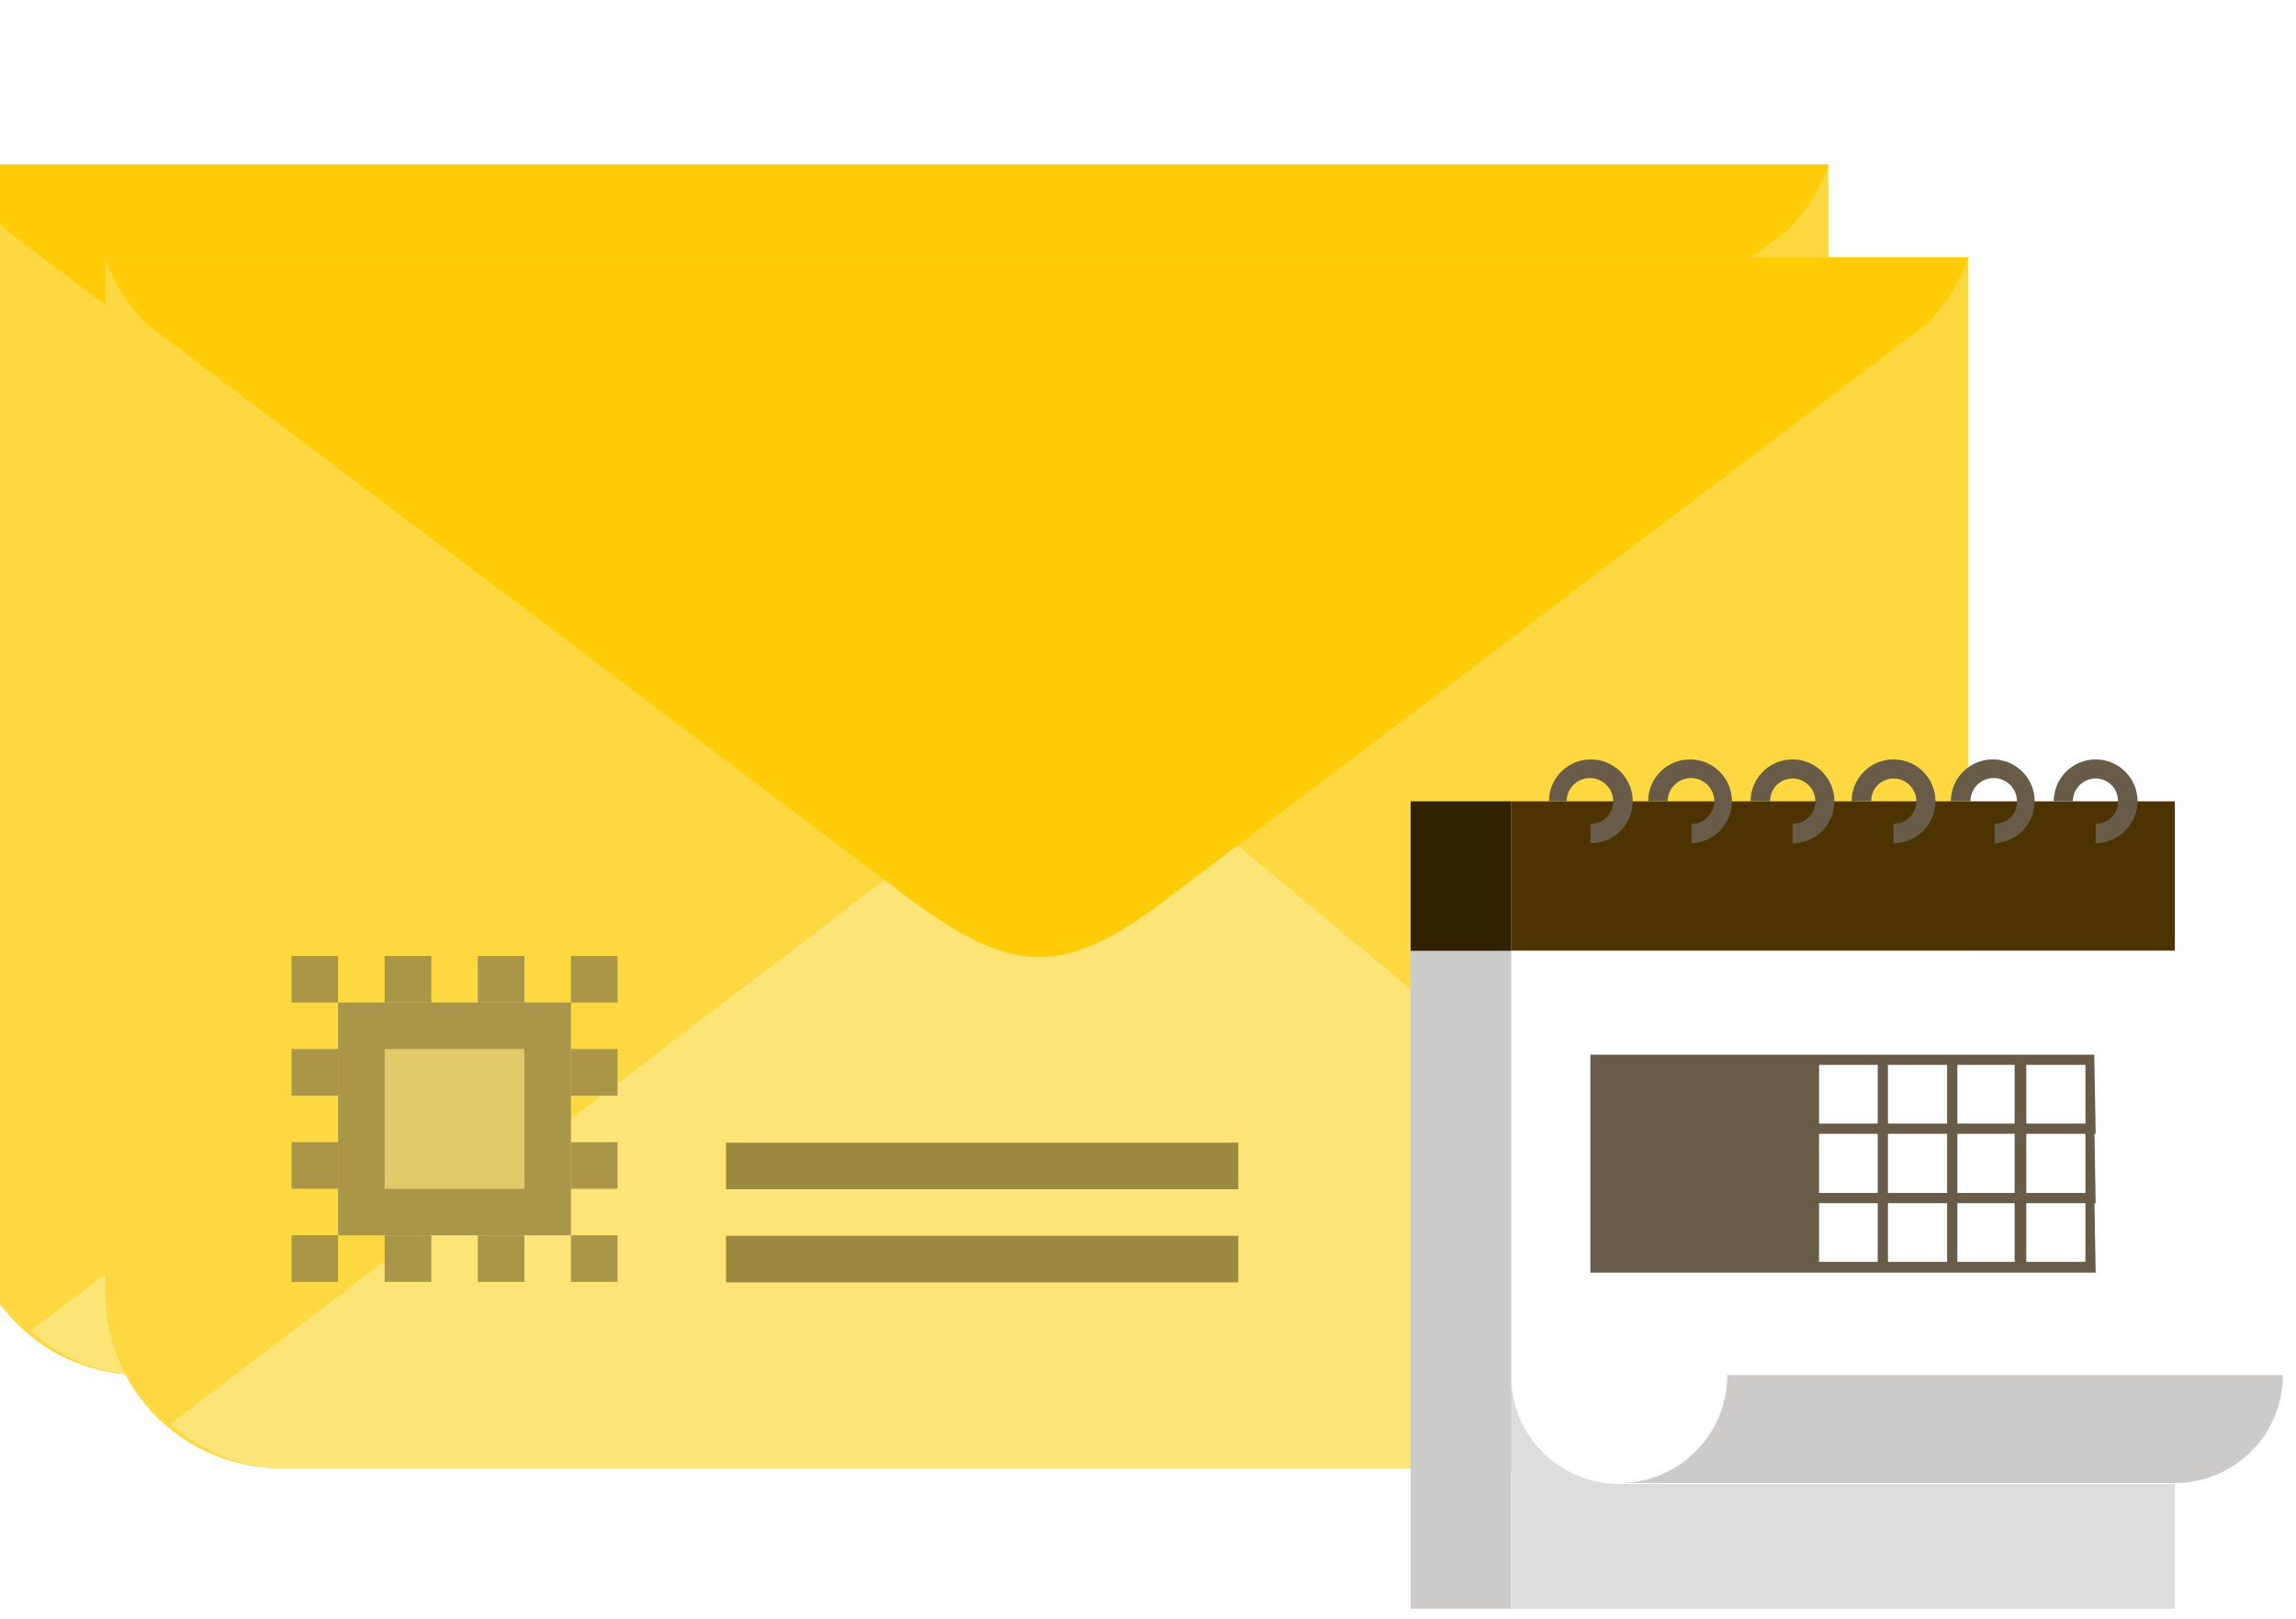 <svg width="78" height="55" viewBox="0 0 78 55" fill="none" xmlns="http://www.w3.org/2000/svg">
<g filter="url(#filter0_d)">
<path d="M63.695 4V39.202C63.693 39.984 63.537 40.758 63.235 41.48C62.933 42.203 62.492 42.858 61.936 43.409C61.381 43.96 60.722 44.396 59.998 44.692C59.273 44.988 58.498 45.139 57.715 45.134H6.392C5.609 45.139 4.834 44.988 4.109 44.692C3.385 44.396 2.726 43.96 2.171 43.409C1.615 42.858 1.174 42.203 0.872 41.48C0.57 40.758 0.414 39.984 0.412 39.202L0.412 4H63.695Z" fill="#FDD840"/>
<path d="M59.186 45.134C60.441 45.003 61.621 44.477 62.556 43.631L33.873 19.821L2.627 43.631C3.566 44.481 4.752 45.008 6.012 45.134H59.186Z" fill="#FCE477"/>
<path d="M0.412 4C0.699 4.853 1.181 5.628 1.82 6.262L27.877 25.896C31.278 28.396 33.003 28.396 36.341 25.896L62.287 6.262C62.926 5.628 63.408 4.853 63.695 4H0.412Z" fill="#FFCC07"/>
<path d="M8.322 27.731H6.74V29.314H8.322V27.731Z" fill="#A99648"/>
<path d="M11.486 27.731H9.904V29.314H11.486V27.731Z" fill="#A99648"/>
<path d="M14.65 27.731H13.068V29.314H14.65V27.731Z" fill="#A99648"/>
<path d="M17.815 27.731H16.233V29.314H17.815V27.731Z" fill="#A99648"/>
<path d="M8.322 37.224H6.74V38.806H8.322V37.224Z" fill="#A99648"/>
<path d="M11.486 37.224H9.904V38.806H11.486V37.224Z" fill="#A99648"/>
<path d="M14.65 37.224H13.068V38.806H14.65V37.224Z" fill="#A99648"/>
<path d="M8.322 34.06H6.74V35.642H8.322V34.06Z" fill="#A99648"/>
<path d="M8.322 30.896H6.74V32.478H8.322V30.896Z" fill="#A99648"/>
<path d="M17.815 34.06H16.233V35.642H17.815V34.06Z" fill="#A99648"/>
<path d="M17.815 30.896H16.233V32.478H17.815V30.896Z" fill="#A99648"/>
<path d="M17.815 37.224H16.233V38.806H17.815V37.224Z" fill="#A99648"/>
<path d="M16.233 29.314H8.322V37.224H16.233V29.314Z" fill="#A99648"/>
<path d="M14.65 30.896H9.904V35.642H14.65V30.896Z" fill="#E0CA69"/>
<path d="M38.904 37.24H21.501V38.822H38.904V37.24Z" fill="#9C8A40"/>
<path d="M38.904 34.076H21.501V35.658H38.904V34.076Z" fill="#9C8A40"/>
</g>
<g filter="url(#filter1_d)">
<path d="M68.442 7.164V42.366C68.439 43.148 68.283 43.923 67.981 44.645C67.679 45.367 67.238 46.022 66.683 46.573C66.127 47.124 65.468 47.56 64.744 47.856C64.019 48.153 63.244 48.303 62.461 48.299H11.138C10.356 48.303 9.58 48.153 8.856 47.856C8.131 47.56 7.473 47.124 6.917 46.573C6.361 46.022 5.92 45.367 5.618 44.645C5.316 43.923 5.16 43.148 5.158 42.366V7.164H68.442Z" fill="#FDD840"/>
<path d="M63.933 48.299C65.187 48.167 66.367 47.641 67.302 46.796L38.619 22.985L7.373 46.796C8.312 47.645 9.498 48.172 10.758 48.299H63.933Z" fill="#FCE477"/>
<path d="M5.158 7.164C5.445 8.018 5.927 8.792 6.566 9.427L32.623 29.06C36.025 31.56 37.749 31.56 41.087 29.06L67.034 9.427C67.672 8.792 68.154 8.018 68.442 7.164H5.158Z" fill="#FFCC07"/>
<path d="M13.068 30.896H11.486V32.478H13.068V30.896Z" fill="#A99648"/>
<path d="M16.233 30.896H14.65V32.478H16.233V30.896Z" fill="#A99648"/>
<path d="M19.397 30.896H17.815V32.478H19.397V30.896Z" fill="#A99648"/>
<path d="M22.561 30.896H20.979V32.478H22.561V30.896Z" fill="#A99648"/>
<path d="M13.068 40.388H11.486V41.97H13.068V40.388Z" fill="#A99648"/>
<path d="M16.233 40.388H14.65V41.97H16.233V40.388Z" fill="#A99648"/>
<path d="M19.397 40.388H17.815V41.97H19.397V40.388Z" fill="#A99648"/>
<path d="M13.068 37.224H11.486V38.806H13.068V37.224Z" fill="#A99648"/>
<path d="M13.068 34.06H11.486V35.642H13.068V34.06Z" fill="#A99648"/>
<path d="M22.561 37.224H20.979V38.806H22.561V37.224Z" fill="#A99648"/>
<path d="M22.561 34.06H20.979V35.642H22.561V34.06Z" fill="#A99648"/>
<path d="M22.561 40.388H20.979V41.97H22.561V40.388Z" fill="#A99648"/>
<path d="M20.979 32.478H13.068V40.388H20.979V32.478Z" fill="#A99648"/>
<path d="M19.397 34.06H14.65V38.806H19.397V34.06Z" fill="#E0CA69"/>
<path d="M43.65 40.404H26.247V41.986H43.65V40.404Z" fill="#9C8A40"/>
<path d="M43.65 37.24H26.247V38.822H43.65V37.24Z" fill="#9C8A40"/>
</g>
<path d="M73.884 32.304H51.339V54.659H73.884V32.304Z" fill="#DDDDDD"/>
<path d="M73.884 27.225H51.339V32.304H73.884V27.225Z" fill="#4C3300"/>
<path d="M51.339 32.304H47.922V54.659H51.339V32.304Z" fill="#CCCBCA"/>
<path d="M51.339 27.225H47.922V32.304H51.339V27.225Z" fill="#302100"/>
<path d="M73.884 32.304V50.419H55.01C54.525 50.419 54.045 50.323 53.598 50.136C53.15 49.95 52.744 49.677 52.403 49.332C52.062 48.988 51.792 48.58 51.609 48.131C51.427 47.682 51.335 47.201 51.339 46.717V32.304H73.884Z" fill="white"/>
<path d="M58.68 46.717C58.68 47.69 58.293 48.624 57.605 49.312C56.917 50 55.983 50.387 55.01 50.387H73.884C74.858 50.387 75.791 50 76.479 49.312C77.168 48.624 77.555 47.69 77.555 46.717H58.68Z" fill="#CCCBCA"/>
<path fill-rule="evenodd" clip-rule="evenodd" d="M54.029 27.985V28.649C54.311 28.652 54.588 28.571 54.824 28.417C55.06 28.262 55.245 28.041 55.355 27.781C55.466 27.521 55.496 27.234 55.443 26.957C55.39 26.68 55.255 26.425 55.057 26.224C54.858 26.023 54.605 25.886 54.328 25.83C54.052 25.774 53.764 25.801 53.503 25.908C53.242 26.015 53.019 26.198 52.862 26.432C52.705 26.667 52.621 26.943 52.621 27.225H53.222C53.222 27.015 53.305 26.814 53.454 26.666C53.602 26.517 53.803 26.434 54.013 26.434C54.223 26.434 54.424 26.517 54.572 26.666C54.721 26.814 54.804 27.015 54.804 27.225C54.804 27.326 54.784 27.426 54.745 27.519C54.706 27.613 54.648 27.697 54.576 27.768C54.504 27.838 54.418 27.894 54.324 27.931C54.23 27.968 54.13 27.987 54.029 27.985ZM71.194 27.985V28.649C71.571 28.645 71.93 28.494 72.197 28.227C72.463 27.961 72.614 27.602 72.618 27.225C72.618 27.038 72.582 26.853 72.51 26.68C72.438 26.508 72.334 26.351 72.201 26.218C72.069 26.086 71.912 25.981 71.739 25.91C71.567 25.838 71.381 25.801 71.194 25.801C71.007 25.801 70.822 25.838 70.65 25.91C70.477 25.981 70.32 26.086 70.188 26.218C70.055 26.351 69.951 26.508 69.879 26.68C69.807 26.853 69.77 27.038 69.77 27.225H70.419C70.419 27.02 70.501 26.822 70.646 26.677C70.792 26.532 70.989 26.45 71.194 26.45C71.296 26.45 71.395 26.47 71.489 26.509C71.582 26.548 71.666 26.606 71.737 26.678C71.808 26.75 71.863 26.836 71.901 26.93C71.938 27.024 71.956 27.124 71.954 27.225C71.956 27.326 71.938 27.425 71.9 27.518C71.863 27.611 71.807 27.696 71.736 27.767C71.665 27.838 71.581 27.894 71.487 27.931C71.394 27.969 71.295 27.987 71.194 27.985ZM67.761 28.648V28.649H67.698C67.719 28.649 67.74 28.649 67.761 28.648ZM68.489 28.409C68.272 28.554 68.021 28.636 67.761 28.648V27.985C67.862 27.987 67.961 27.969 68.055 27.931C68.148 27.894 68.232 27.838 68.303 27.767C68.374 27.696 68.43 27.611 68.467 27.518C68.505 27.425 68.523 27.326 68.521 27.225C68.521 27.015 68.437 26.814 68.289 26.666C68.141 26.517 67.939 26.434 67.73 26.434C67.52 26.434 67.319 26.517 67.17 26.666C67.022 26.814 66.939 27.015 66.939 27.225H66.274C66.274 26.944 66.358 26.668 66.514 26.434C66.671 26.2 66.893 26.017 67.153 25.91C67.413 25.802 67.7 25.774 67.976 25.829C68.252 25.884 68.506 26.019 68.705 26.218C68.904 26.418 69.04 26.671 69.095 26.947C69.15 27.224 69.121 27.51 69.013 27.77C68.906 28.03 68.723 28.253 68.489 28.409ZM64.328 28.649V27.985C64.429 27.987 64.53 27.969 64.624 27.931C64.718 27.894 64.803 27.838 64.875 27.768C64.948 27.697 65.005 27.613 65.044 27.52C65.083 27.426 65.103 27.326 65.103 27.225C65.103 27.02 65.022 26.822 64.876 26.677C64.731 26.532 64.534 26.45 64.328 26.45C64.227 26.45 64.127 26.47 64.034 26.509C63.941 26.548 63.856 26.606 63.785 26.678C63.715 26.75 63.659 26.836 63.622 26.93C63.585 27.024 63.567 27.124 63.569 27.225H62.904C62.904 26.944 62.988 26.668 63.144 26.434C63.301 26.2 63.523 26.017 63.783 25.91C64.043 25.802 64.33 25.774 64.606 25.829C64.882 25.884 65.136 26.019 65.335 26.218C65.534 26.418 65.67 26.671 65.725 26.947C65.78 27.224 65.751 27.51 65.644 27.77C65.536 28.03 65.353 28.253 65.119 28.409C64.885 28.566 64.61 28.649 64.328 28.649ZM60.895 27.985V28.649C61.177 28.649 61.452 28.566 61.686 28.409C61.92 28.253 62.103 28.03 62.211 27.77C62.318 27.51 62.346 27.224 62.291 26.947C62.237 26.671 62.101 26.418 61.902 26.218C61.703 26.019 61.449 25.884 61.173 25.829C60.897 25.774 60.61 25.802 60.35 25.91C60.09 26.017 59.868 26.2 59.711 26.434C59.555 26.668 59.471 26.944 59.471 27.225H60.136C60.133 27.124 60.152 27.024 60.189 26.93C60.226 26.836 60.282 26.75 60.352 26.678C60.423 26.606 60.508 26.548 60.601 26.509C60.694 26.47 60.794 26.45 60.895 26.45C61.101 26.45 61.298 26.532 61.443 26.677C61.589 26.822 61.67 27.02 61.67 27.225C61.67 27.326 61.65 27.426 61.611 27.52C61.572 27.613 61.514 27.697 61.442 27.768C61.37 27.838 61.285 27.894 61.191 27.931C61.096 27.969 60.996 27.987 60.895 27.985ZM57.462 28.649V28.648C57.727 28.639 57.984 28.557 58.206 28.409C58.44 28.253 58.622 28.03 58.73 27.77C58.838 27.51 58.866 27.224 58.811 26.947C58.756 26.671 58.62 26.418 58.421 26.218C58.222 26.019 57.968 25.884 57.692 25.829C57.416 25.774 57.13 25.802 56.87 25.91C56.609 26.017 56.387 26.2 56.23 26.434C56.074 26.668 55.991 26.944 55.991 27.225H56.655C56.655 27.015 56.738 26.814 56.887 26.666C57.035 26.517 57.236 26.434 57.446 26.434C57.656 26.434 57.857 26.517 58.005 26.666C58.154 26.814 58.237 27.015 58.237 27.225C58.237 27.326 58.217 27.426 58.178 27.52C58.139 27.613 58.081 27.697 58.009 27.768C57.937 27.838 57.851 27.894 57.757 27.931C57.663 27.969 57.563 27.987 57.462 27.985V28.648C57.446 28.649 57.43 28.649 57.414 28.649H57.462Z" fill="#685B47"/>
<path fill-rule="evenodd" clip-rule="evenodd" d="M54.029 35.832H61.433V35.832L64.138 35.832H66.147H66.496H68.442H68.837H71.147L71.194 38.521H71.153L71.194 40.879H71.153L71.194 43.236H68.837H68.442H66.496H66.147H64.138H63.79H61.433V43.236H54.029V35.832ZM63.79 38.173V36.18H61.797V38.173H63.79ZM66.147 40.879V42.872H64.138V40.879H66.147ZM66.496 42.872H68.442V40.879H66.496V42.872ZM70.846 38.521H68.837V40.531H70.846V38.521ZM70.846 36.18V38.173H68.837V36.18H70.846ZM66.147 38.521V40.531H64.138V38.521H66.147ZM68.442 38.173H66.496V36.18H68.442V38.173ZM66.496 40.531H68.442V38.521H66.496V40.531ZM66.147 36.18V38.173H64.138V36.18H66.147ZM61.797 38.521V40.531H63.79V38.521H61.797ZM63.79 42.872H61.797V40.879H63.79V42.872ZM68.837 42.872H70.846V40.879H68.837V42.872Z" fill="#685B47"/>
<defs>
<filter id="filter0_d" x="-5.917" y="0.836" width="72.776" height="50.627" filterUnits="userSpaceOnUse" color-interpolation-filters="sRGB">
<feFlood flood-opacity="0" result="BackgroundImageFix"/>
<feColorMatrix in="SourceAlpha" type="matrix" values="0 0 0 0 0 0 0 0 0 0 0 0 0 0 0 0 0 0 127 0" result="hardAlpha"/>
<feOffset dx="-1.582" dy="1.582"/>
<feGaussianBlur stdDeviation="2.373"/>
<feColorMatrix type="matrix" values="0 0 0 0 0 0 0 0 0 0 0 0 0 0 0 0 0 0 0.15 0"/>
<feBlend mode="normal" in2="BackgroundImageFix" result="effect1_dropShadow"/>
<feBlend mode="normal" in="SourceGraphic" in2="effect1_dropShadow" result="shape"/>
</filter>
<filter id="filter1_d" x="-1.17" y="4" width="72.776" height="50.627" filterUnits="userSpaceOnUse" color-interpolation-filters="sRGB">
<feFlood flood-opacity="0" result="BackgroundImageFix"/>
<feColorMatrix in="SourceAlpha" type="matrix" values="0 0 0 0 0 0 0 0 0 0 0 0 0 0 0 0 0 0 127 0" result="hardAlpha"/>
<feOffset dx="-1.582" dy="1.582"/>
<feGaussianBlur stdDeviation="2.373"/>
<feColorMatrix type="matrix" values="0 0 0 0 0 0 0 0 0 0 0 0 0 0 0 0 0 0 0.15 0"/>
<feBlend mode="normal" in2="BackgroundImageFix" result="effect1_dropShadow"/>
<feBlend mode="normal" in="SourceGraphic" in2="effect1_dropShadow" result="shape"/>
</filter>
</defs>
</svg>
